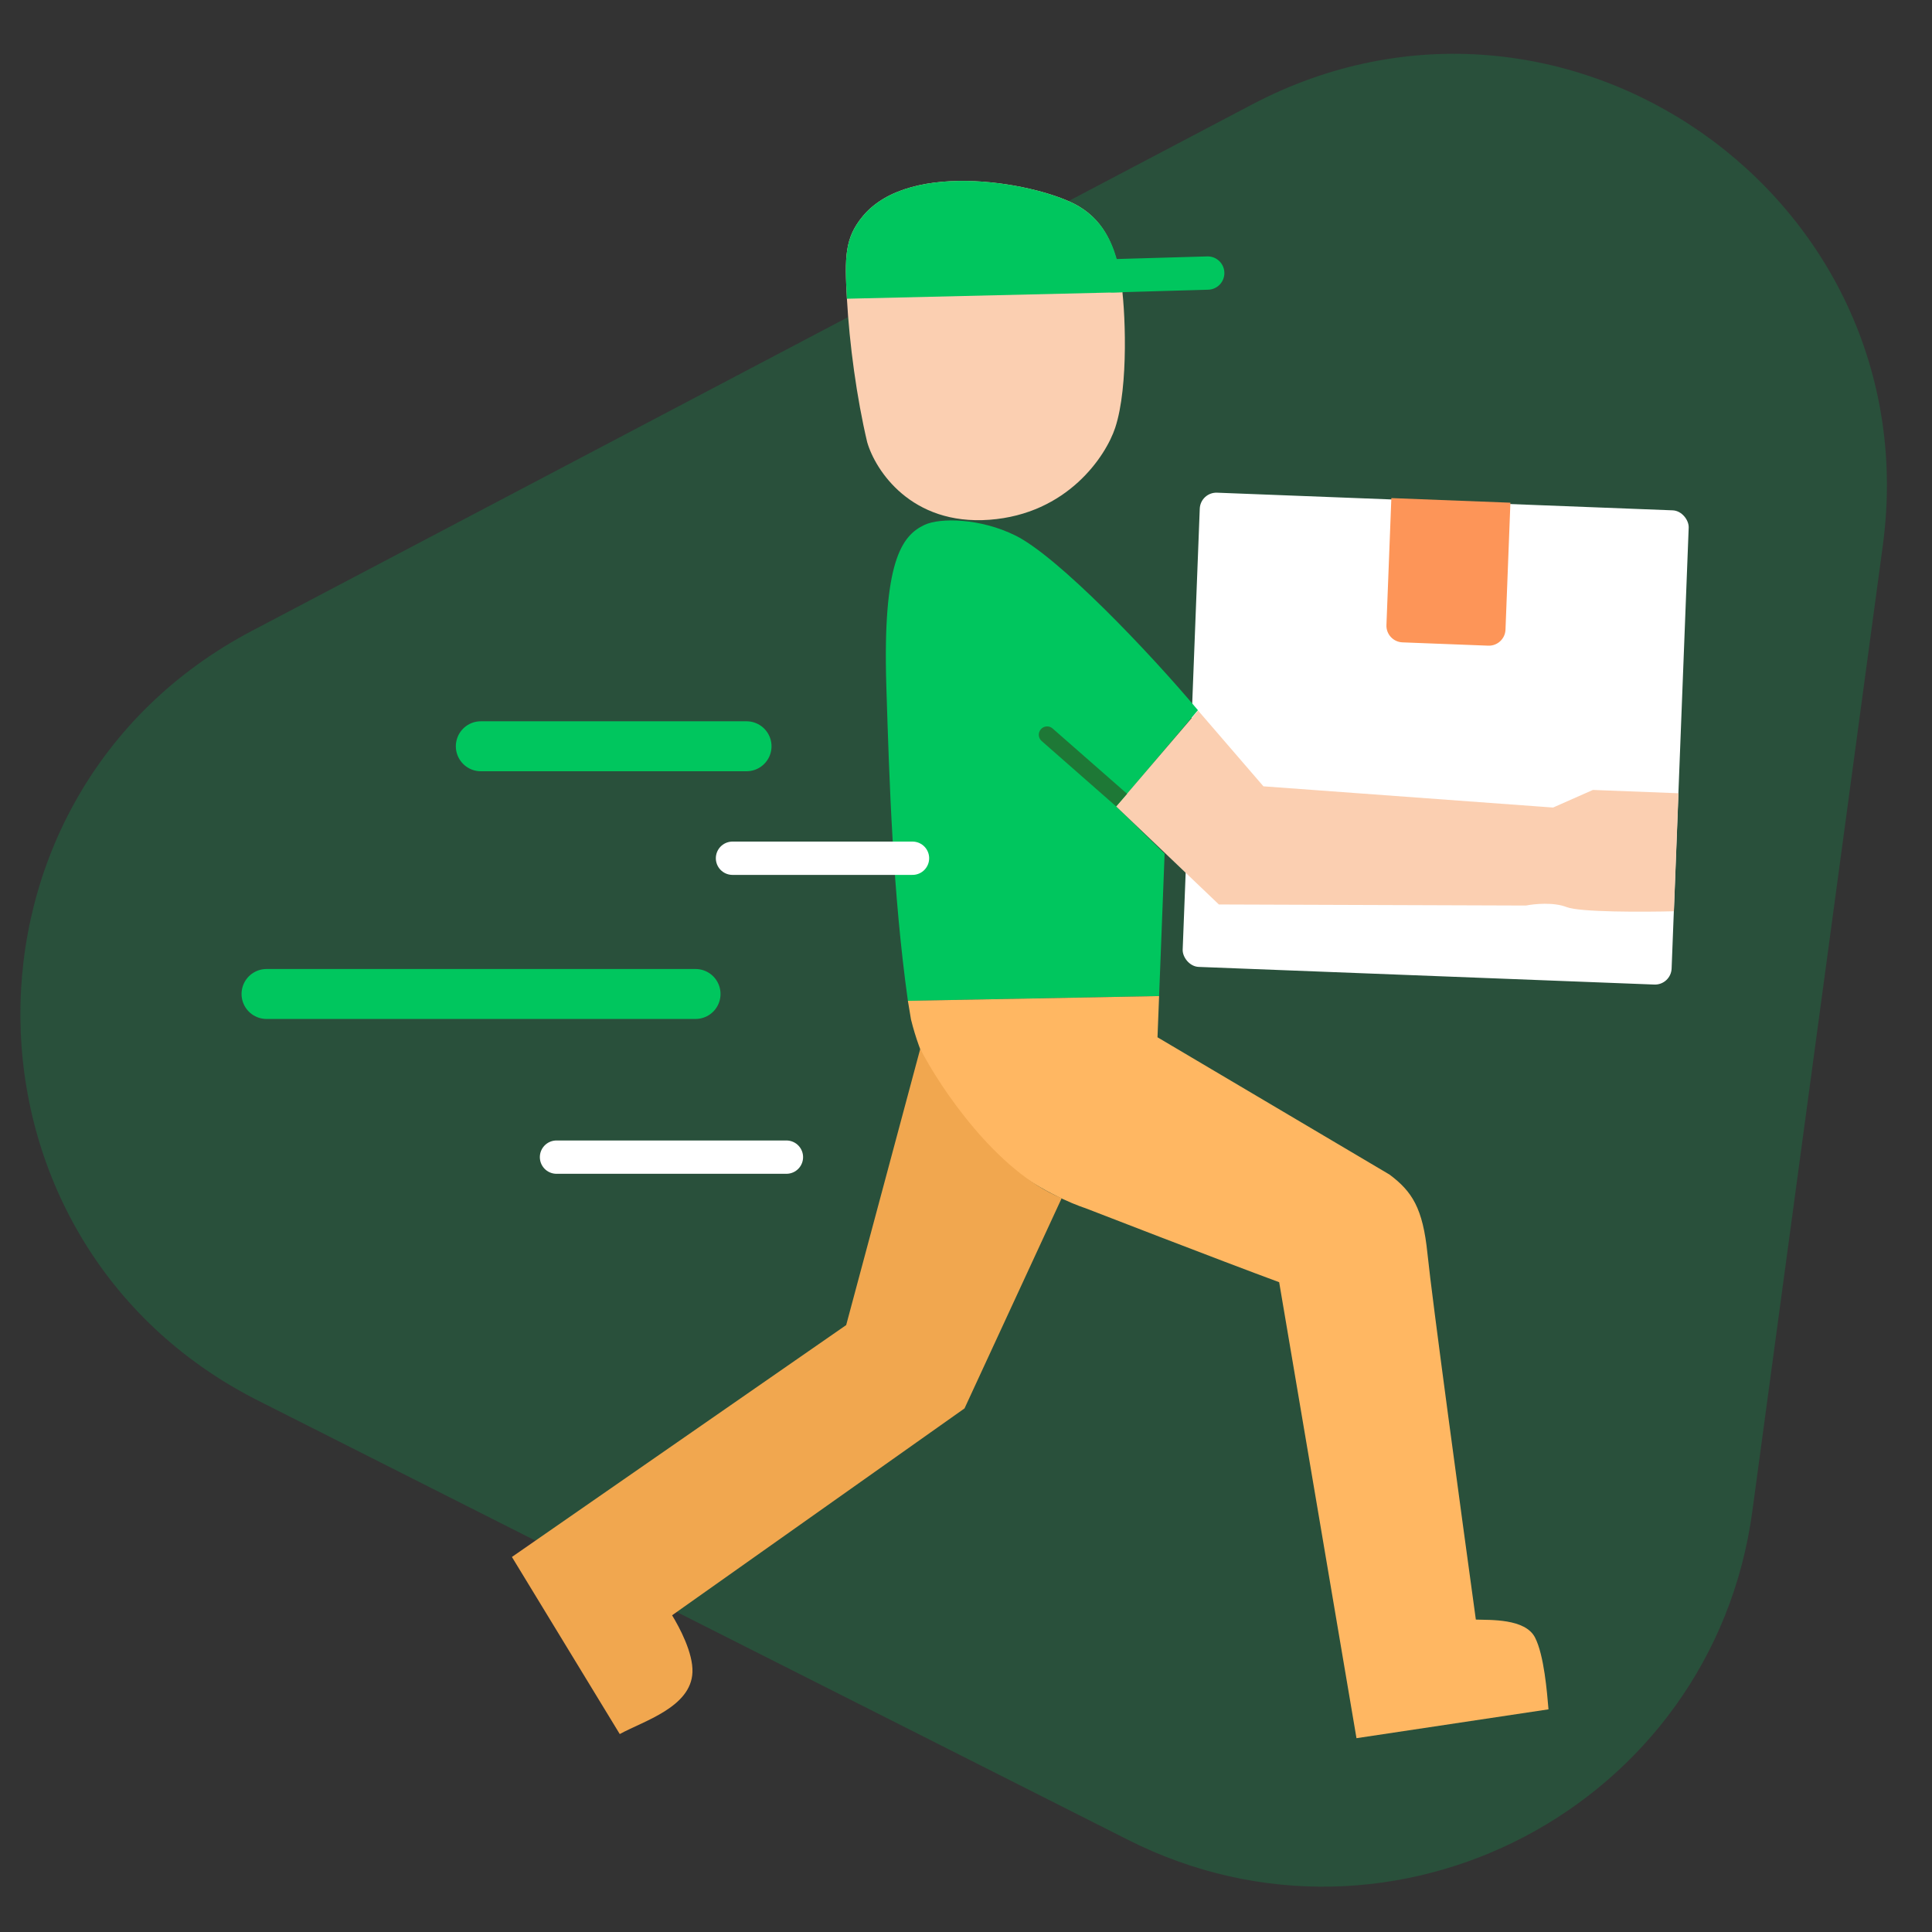 <svg width="116" height="116" viewBox="0 0 116 116" fill="none" xmlns="http://www.w3.org/2000/svg">
<rect x="0" y="0" width="116" height="116" fill="#333333" stroke="none"/>
<g clip-path="url(#clip0_14172_10213)">
<path opacity="0.2" d="M105.213 90.739C102.82 108.45 83.682 118.522 67.728 110.467L15.506 84.099C-3.356 74.576 -3.583 47.723 15.116 37.882L75.171 6.275C93.869 -3.566 115.875 11.825 113.046 32.764L105.213 90.739Z" fill="#00C65E"/>
<rect x="72.074" y="29.543" width="29.378" height="28.494" rx="1" transform="rotate(2.218 72.074 29.543)" fill="white"/>
<path d="M53.217 41.208C52.986 33.734 54.13 32.163 55.508 31.515C56.451 31.072 58.859 31.11 60.969 32.154C63.536 33.425 68.996 39.15 71.926 42.641L67.034 48.427L69.925 51.255L69.594 59.804L54.511 60.09C53.614 53.673 53.399 47.059 53.217 41.208Z" fill="#00C65E"/>
<path d="M54.511 60.09L69.594 59.805L69.498 62.28L83.429 70.523C84.784 71.538 85.428 72.531 85.706 75.261C85.984 77.99 87.76 91.052 88.612 97.242C89.45 97.274 91.573 97.165 92.164 98.317C92.711 99.382 92.886 101.604 92.974 102.631L81.445 104.363L76.803 76.985C73.296 75.693 65.142 72.53 65.142 72.53C65.142 72.53 56.867 69.961 54.698 61.213L54.511 60.09Z" fill="#FFB762"/>
<path d="M50.806 79.559L55.252 62.977C56.446 65.294 59.817 70.331 63.745 71.94L57.911 84.563L40.353 96.984C40.789 97.696 41.621 99.242 41.576 100.403C41.495 102.505 38.647 103.328 37.211 104.115L30.736 93.482L50.806 79.559Z" fill="#F1A74F"/>
<path d="M50.85 17.936C50.712 15.434 50.714 14.297 51.796 12.988C54.675 9.503 62.536 11.048 64.781 12.392C66.371 13.345 66.971 14.879 67.299 16.829C67.562 18.389 67.789 23.176 66.956 25.689C66.394 27.384 64.096 30.863 59.403 31.208C54.709 31.553 52.556 28.243 52.066 26.545C51.434 23.873 51 20.648 50.85 17.936Z" fill="#FBCFB1"/>
<path d="M50.85 17.936C50.712 15.434 50.714 14.297 51.796 12.988C54.675 9.503 62.536 11.048 64.781 12.392C66.371 13.345 67.164 14.977 67.396 17.548L50.85 17.936Z" fill="#00C65E"/>
<path d="M66.822 16.559L72.513 16.395" stroke="#00C65E" stroke-width="2" stroke-linecap="round"/>
<path d="M28.869 44.807L44.823 44.807" stroke="#00C65E" stroke-width="3" stroke-linecap="round"/>
<path d="M43.98 51.53L54.788 51.53" stroke="white" stroke-width="2" stroke-linecap="round"/>
<path d="M16.003 59.68L41.761 59.68" stroke="#00C65E" stroke-width="3" stroke-linecap="round"/>
<path d="M33.413 69.476L47.218 69.476" stroke="white" stroke-width="2" stroke-linecap="round"/>
<path d="M73.184 54.306L67.016 48.419L71.936 42.663L75.858 47.212L93.249 48.486L95.639 47.429L100.779 47.628L100.504 54.714C98.687 54.76 94.855 54.775 94.067 54.464C93.28 54.154 92.109 54.272 91.622 54.37L73.184 54.306Z" fill="#FBCFB1"/>
<path d="M62.495 43.785C62.677 43.577 62.993 43.557 63.2 43.739L67.672 47.661L67.015 48.419L62.541 44.49C62.333 44.308 62.313 43.992 62.495 43.785Z" fill="#1E7836"/>
<path d="M83.539 29.906L90.687 30.183L90.392 37.807C90.371 38.358 89.906 38.788 89.354 38.767L84.204 38.568C83.652 38.546 83.222 38.081 83.244 37.53L83.539 29.906Z" fill="#FD9558"/>
</g>
<defs>
<clipPath id="clip0_14172_10213">
<rect width="115" height="115" fill="white" transform="translate(0.727 0.398)"/>
</clipPath>
</defs>
</svg>
